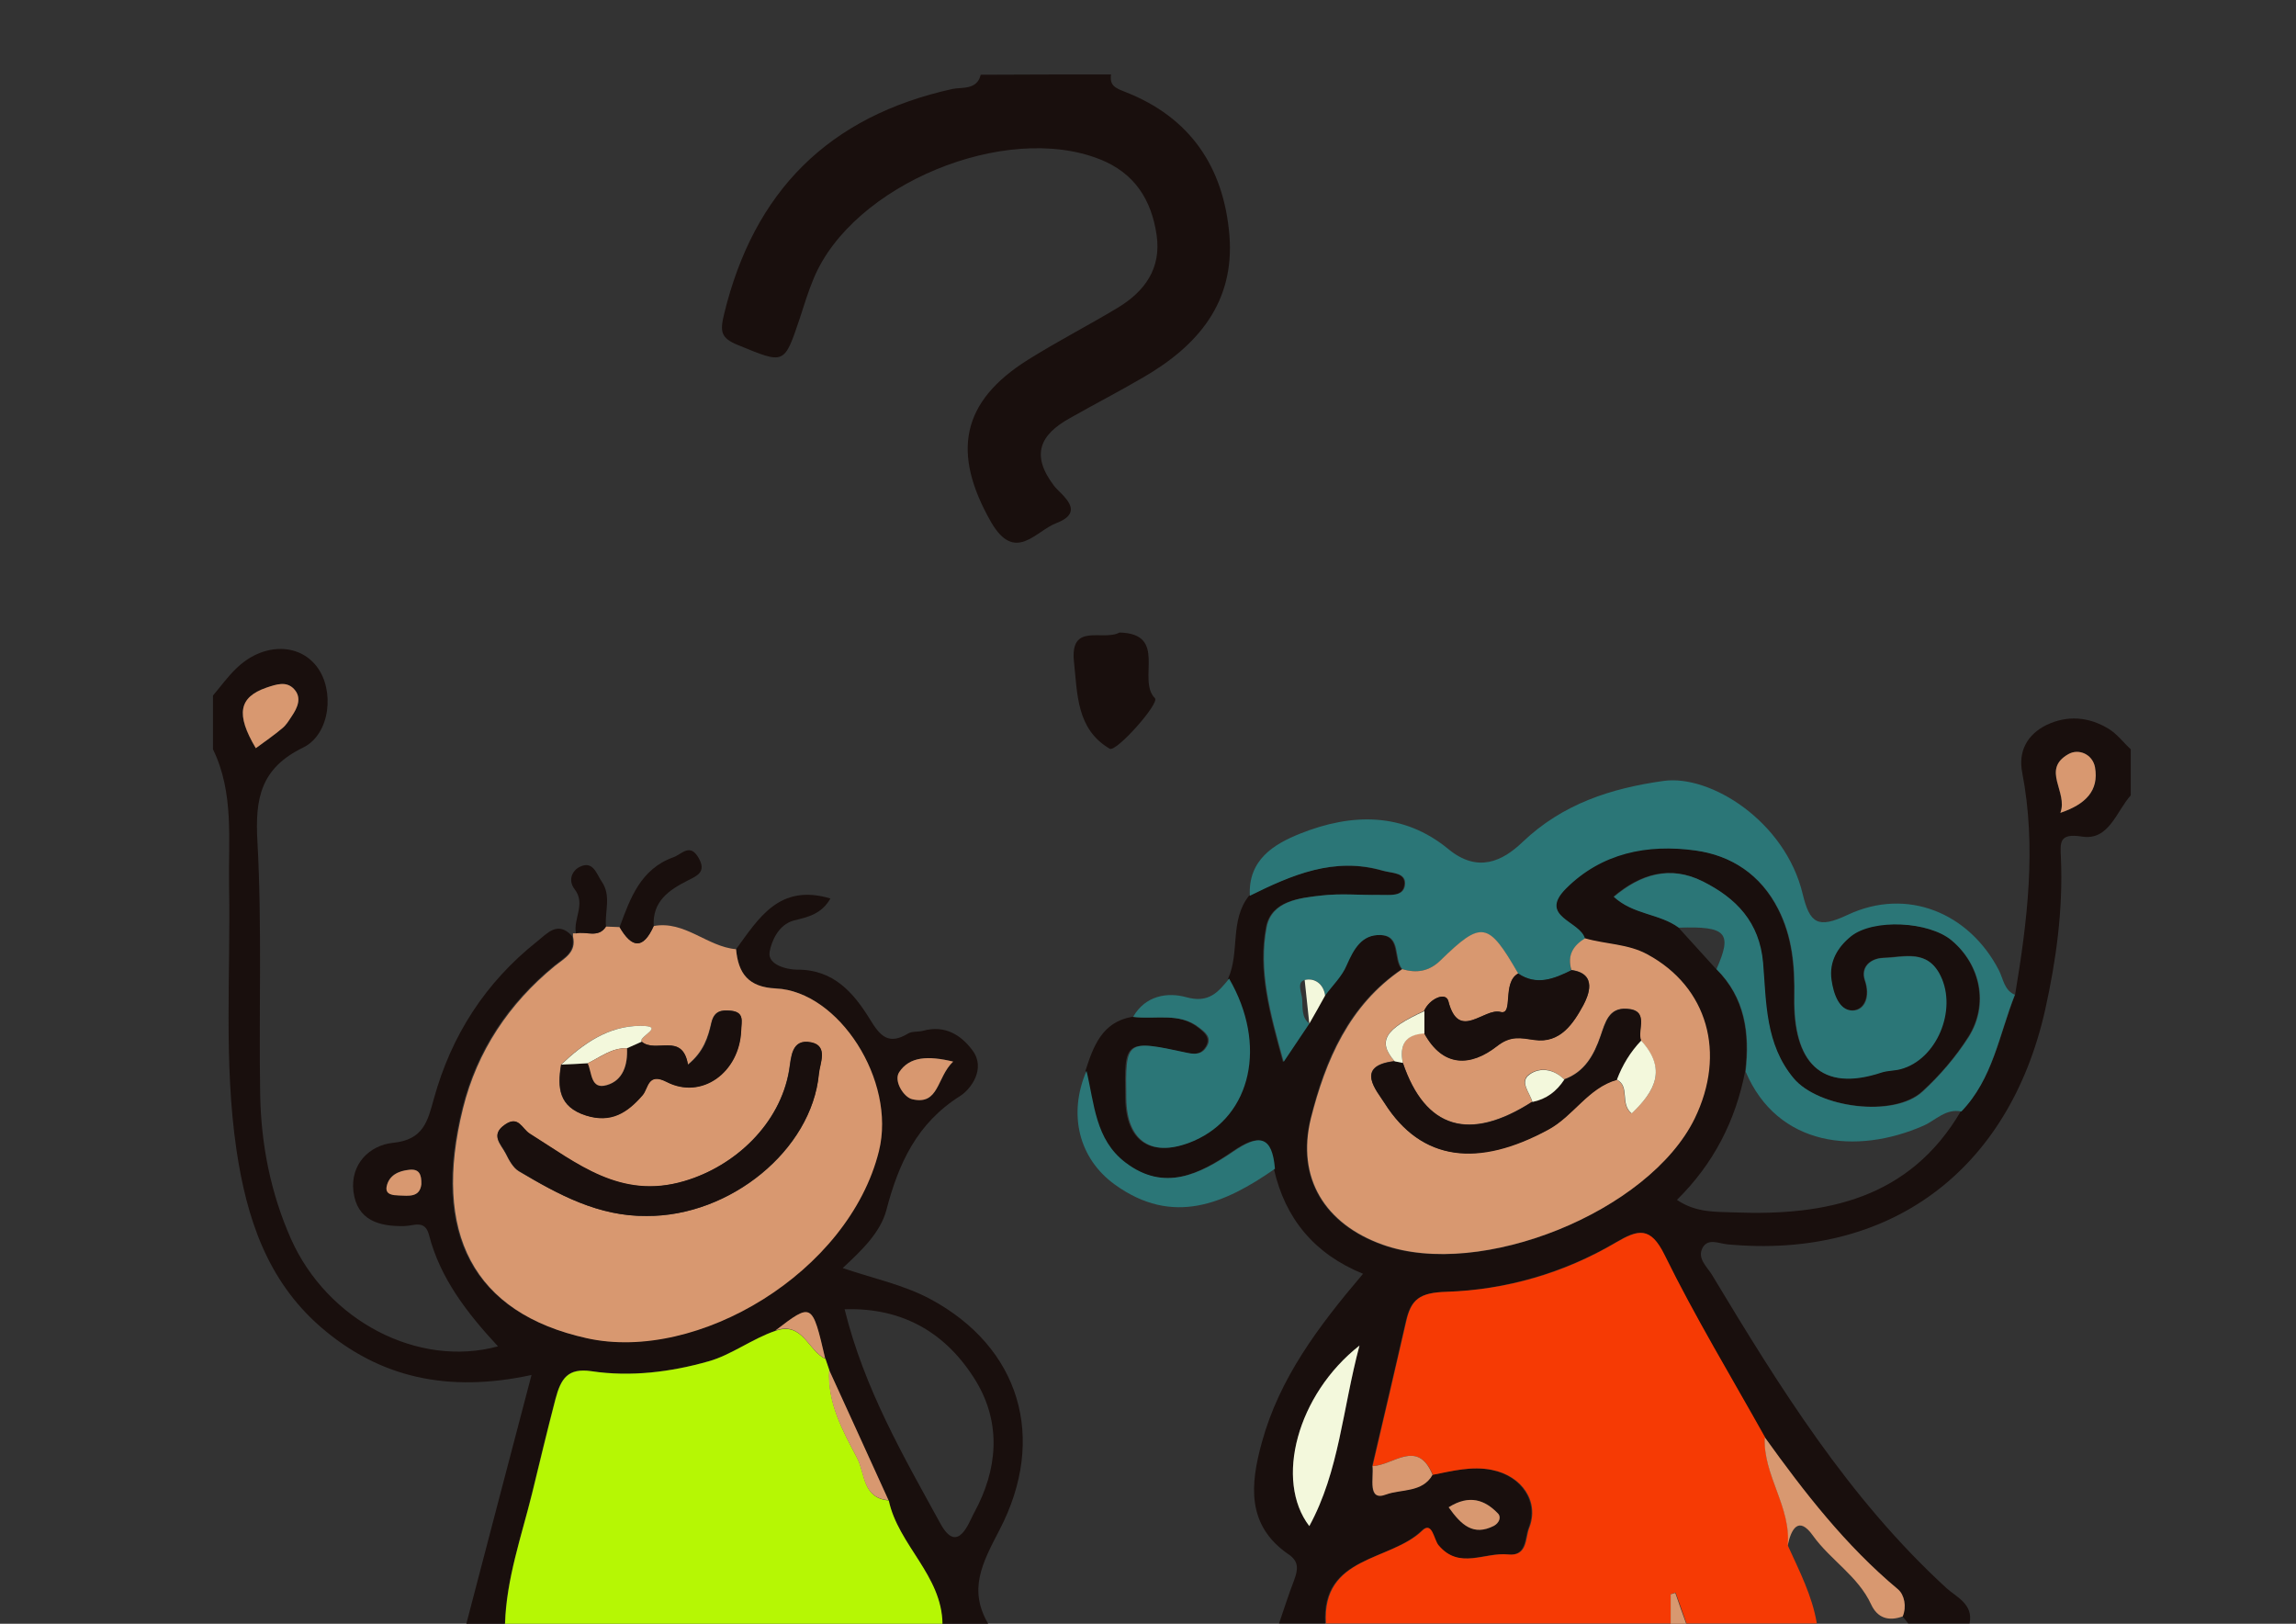 <svg version="1.1" id="Capa_1" xmlns="http://www.w3.org/2000/svg" xmlns:xlink="http://www.w3.org/1999/xlink" x="0px" y="0px"
	 viewBox="0 0 841.9 595.3" style="enable-background:new 0 0 841.9 595.3;" xml:space="preserve">
<rect x="0" y="0" width="841.9" height="595.3" fill="#333333" stroke="none"/>
<style type="text/css">
	.st0{fill:#190F0D;}
	.st1{fill:#F63A04;}
	.st2{fill:#B6F704;}
	.st3{fill:#D89870;}
	.st4{fill:#2B7677;}
	.st5{fill:#F3F8DC;}
</style>
<g>
	<path class="st0" d="M738.9,364.7c4.5-27.1,7.9-54.1,2.6-81.5c-1.5-7.7,1.8-13.9,8.9-17.4c7.7-3.7,15.6-3,22.8,1.4
		c3.1,1.9,5.4,5,8.1,7.5c0,5.6,0,11.2,0,16.9c-5.3,5.9-8,16.7-17.9,15.1c-8.7-1.4-7.9,2.5-7.7,7.9c0.8,18.8-1.7,37.3-5.8,55.7
		c-13.3,59.1-57.2,91.5-116.5,85.9c-3.1-0.3-7-2.3-9,1.1c-2.3,3.9,1.5,7.1,3.3,10c24.8,41.2,50.1,82,86,114.9c3.6,3.3,10,5.9,8.5,13
		c-7.5,0-15,0-22.5,0c-0.7-0.9-1.4-1.8-2.1-2.6c1.5-3.7,0.6-7.9-1.7-9.9c-19.2-16.1-34.5-35.6-48.9-55.8
		c-12.4-22.2-25.6-44-36.8-66.8c-5.2-10.6-9.7-9.4-17.8-4.6c-19.1,11.2-40.4,17.3-62.1,18.1c-10,0.3-13,2.8-14.9,11
		c-4,17.7-8.2,35.3-12.3,52.9c0.6,4.3-1.9,13.1,5,10.4c5.4-2.1,13.3-0.7,17-7.2c7.2-1.4,14.4-3.3,21.7-1.8
		c11.1,2.2,17.5,11.7,13.6,21.4c-1.4,3.6-0.6,10.4-7.7,9.6c-8.5-1-17.9,5.7-25.5-3.4c-1.7-2-2.3-8.9-5.9-5.4
		c-11.7,11.5-36.9,9.1-35.4,34.1c-5.6,0-11.2,0-16.9,0c1.8-5.3,3.5-10.6,5.5-15.8c1.4-3.8,2-6.9-2.1-9.6
		c-15.5-10.7-13.9-25.8-9.7-41c6.4-23.4,20.6-42.4,37.1-61.8c-17.9-7.3-28.6-20.3-32.7-38.5c-1-12.2-5.7-12.9-15.3-6.3
		c-12.1,8.3-25.2,14.9-39.5,4c-11-8.4-11.3-21.6-14.3-33.6c2.9-9,6.1-17.9,17.1-19.8c8.1,1.1,17-1.9,24.3,4c2.2,1.7,4.6,3.7,2.7,6.9
		c-1.6,2.7-3.8,3-7.1,2.3c-22.7-4.9-22.8-4.8-22.4,16.7c0.2,16.1,9.7,22,24.7,15.6c21.3-9.1,27-35.4,13-59.5
		c4.4-9.6,0.5-21.4,7.7-30.4c15.4-7.6,30.9-14.3,48.8-9.2c3.5,1,8.7,0.6,8.1,5.3c-0.6,4.5-5.8,3.5-9.5,3.6c-7,0.1-14-0.6-20.9,0.2
		c-8.2,0.9-18.4,2-20.3,11.5c-3.1,15.9,1.2,31.4,6.2,49.5c4.4-6.6,6.9-10.3,9.4-14c1.9-3.4,3.8-6.9,5.8-10.3c2.7-3.7,6.1-7,7.9-11.1
		c2.5-5.9,5.5-11.3,12.4-11.1c7.8,0.2,4.7,8.7,8,12.5c-19.5,13.1-28.2,33.5-33.4,54.8c-5.4,22,5.3,38.8,26.3,46.3
		c35.9,12.9,97.7-12,114.4-46.2c11.7-24,4.7-48.3-17.3-60.2c-7.2-3.9-15.4-3.7-22.9-5.9c-1.5-6.5-17.2-8-7-18.4
		c13-13.2,29.9-16.5,47.4-14c13.3,1.8,24.1,8.9,30.5,21.5c5.2,10.2,6.1,20.9,5.9,32.3c-0.4,23.6,9.5,35.1,32,27.6
		c2.2-0.7,4.7-0.6,6.9-1.2c13.2-3.5,20.7-21.7,14.7-34.2c-4.8-9.9-13.2-6.9-20.8-6.6c-4.7,0.2-8.6,3.3-6.9,8.3
		c2,5.8-0.1,10.9-4.5,11c-5,0.1-7.1-6.2-7.8-11.2c-1-6.7,2.3-12,7.1-16c8.2-6.6,28.6-5.5,37,1.5c10.6,8.9,13.7,23.5,6.2,35.4
		c-4.6,7.3-10.5,14.2-16.9,20c-10.5,9.7-38.3,6-47.3-4.9c-10.4-12.5-10-27.7-11.2-42.3c-1.3-15-9.8-23.7-22-29.8
		c-12.1-6.1-23-2.6-32.7,5.6c7.1,6.5,16.7,6.1,23.8,11.3c4.6,5.1,9.2,10.1,13.8,15.2c10.6,10.5,12.3,23.6,10.7,37.6
		c-3.5,18.1-11.6,33.9-25,47.1c7.2,4.9,14.6,4.3,21.2,4.6c33.5,1.3,64.1-5,82.9-37.1C730.9,395.6,733.1,379.3,738.9,364.7z
		 M498.5,493.3c-22.9,18-31.2,49.5-18.4,66.2C491.1,539.3,492.2,516.9,498.5,493.3z M755.5,298c9.2-3.1,14.2-8,12.7-16.7
		c-0.9-4.8-6-7-9.8-4.8C748.4,282.2,758.3,290.3,755.5,298z M531.2,552.6c4.6,6.6,9.1,10.6,16.6,6.8c1.9-1,2.9-3.1,1.5-4.5
		C544.5,549.9,538.9,547.8,531.2,552.6z"/>
	<path class="st1" d="M503.3,537.5c4.1-17.6,8.3-35.3,12.3-52.9c1.8-8.2,4.9-10.7,14.9-11c21.7-0.7,43-6.8,62.1-18.1
		c8.1-4.7,12.6-6,17.8,4.6c11.2,22.8,24.4,44.6,36.8,66.8c-0.8,14,9.8,25.6,8.4,39.8c4.2,9.3,8.9,18.3,10.6,28.5
		c-15.9,0-31.9,0-47.8,0c-1.3-3.8-2.6-7.5-4-11.3c-0.6,0.2-1.1,0.3-1.7,0.5c0,3.6,0,7.2,0,10.8c-42.2,0-84.4,0-126.5,0
		c-1.5-25,23.7-22.7,35.4-34.1c3.6-3.5,4.2,3.4,5.9,5.4c7.6,9.1,17,2.5,25.5,3.4c7.2,0.8,6.3-6.1,7.7-9.6
		c3.9-9.7-2.5-19.2-13.6-21.4c-7.4-1.5-14.6,0.4-21.7,1.8C519.7,527.3,510.8,537.3,503.3,537.5z"/>
	<path class="st0" d="M269.9,348c8.3-11.3,15.8-24.2,34.6-18.6c-3.3,5.8-8.3,6.8-13.5,8.1c-5.5,1.5-8.1,7.5-8.8,11.5
		c-0.8,4.8,6.5,6.5,10.1,6.5c13.4-0.1,20.7,8.5,26.7,18.2c3.8,6.3,6.9,9.5,14,5.2c1.5-0.9,3.7-0.5,5.5-1c7.9-2.2,13.9,1.5,18.1,7.2
		c5,6.7-0.6,14.2-4.5,16.7c-15.9,10-22.6,24.7-27.1,41.9c-2.2,8.2-9,14.7-16,21.2c11.5,3.9,22.3,6.1,32.2,11.4
		c32.7,17.6,42.9,50.8,25.3,84.6c-6.4,12.3-11.5,21.9-4.1,34.5c-5.6,0-11.2,0-16.9,0c-0.2-17.9-16.2-28.8-19.7-45.3
		c-7.3-15.9-14.5-31.8-21.8-47.8c-0.5-1.4-0.9-2.7-1.4-4.1c-4.9-20.6-4.9-20.6-18.3-10.3c-8.6,3-16.3,8.9-24.6,11.2
		c-13.7,3.9-28.5,5.7-43,3.6c-8.5-1.3-11.1,2.6-13.1,10.2c-3,11.5-5.8,23.2-8.6,34.7c-3.8,15.7-9.4,31.3-9.9,47.7
		c-4.7,0-9.4,0-14.1,0c7.8-29.8,15.6-59.7,23.9-91.2c-30.5,6.6-55.7,1.1-77.3-17.6c-19.7-17.1-27.2-40.1-30.9-65
		c-4.7-32.1-2.1-64.4-2.7-96.6c-0.3-16.8,1.9-34.2-5.9-50.2c0-6.6,0-13.1,0-19.7c2.8-3.3,5.3-6.8,8.4-9.8c9.5-9.4,22.8-9.7,29.6-0.9
		c6.7,8.6,5.1,24.9-5,29.8c-15.6,7.6-17.6,18.7-16.7,34.5c1.7,30.8,0.5,61.7,1,92.5c0.3,18.3,3.8,36.2,11.3,53.1
		c13.3,29.9,46.5,47.4,75.9,39.4c-11.3-12.2-21.2-24.9-25.3-40.9c-1.5-5.7-5.7-3.2-9.1-3.2c-9.2,0.2-17.3-2.1-18.6-12.7
		c-1.2-10.1,6-16.9,14.4-17.8c11.3-1.1,12.8-7.9,15.1-16.2c6.4-23.2,18.9-42.6,37.8-57.6c3.8-3,7.6-7.8,12.9-2
		c1.4,5.9-3.1,8-6.7,10.9c-16.8,13.7-28.4,31.2-33.6,52.1c-11.5,45.8,3.7,75,45.3,84.3c40.7,9.1,96.2-24.3,107.2-68.6
		c6.4-25.9-14.7-58.6-37.8-59.6C274.4,361.9,270.7,356.8,269.9,348z M309.7,480c7.3,29.4,21.6,53.9,35.2,78.7
		c6.4,11.6,10.5-0.9,12.3-4.1c8.6-15.7,10.1-32.6,0.7-48.2C347.3,489,331.4,479.3,309.7,480z M93.8,274.3c3.3-2.4,6.6-4.7,9.7-7.3
		c1.4-1.1,2.4-2.8,3.4-4.3c2.1-3.2,3.9-6.9,0.9-10.1c-2.8-3-6.5-1.7-10.1-0.5C87.6,255.7,86.3,261.9,93.8,274.3z M349.5,389.2
		c-9.3-2.2-16-1.9-19.8,3.9c-2.1,3.2,1.7,9.2,4.8,9.9C344.4,405.4,343.4,395.1,349.5,389.2z M154.5,434.2c0.1-3.7-0.8-5.8-4.6-5.4
		c-3.9,0.5-7.3,2-8.1,6c-0.7,3.2,2.5,3.3,4.5,3.4C149.8,438.4,153.9,439.1,154.5,434.2z"/>
	<path class="st2" d="M185.2,595.3c0.5-16.5,6-32,9.9-47.7c2.8-11.5,5.6-23.2,8.6-34.7c2-7.6,4.6-11.4,13.1-10.2
		c14.5,2.2,29.3,0.3,43-3.6c8.3-2.3,16-8.3,24.6-11.2c10-3.5,11.9,7.4,18.3,10.3c0.5,1.4,0.9,2.7,1.4,4.1
		c-0.7,12,4.9,22.2,10.2,32.2c3,5.6,1.9,14.8,11.6,15.6c3.5,16.4,19.5,27.4,19.7,45.3C292.1,595.3,238.7,595.3,185.2,595.3z"/>
	<path class="st0" d="M407.4,27.3c-0.6,4.1,1.6,5,5.2,6.4c23.8,9.3,36.1,27.5,38.2,52.5c2,24.6-11.5,40.5-31.5,52.1
		c-8.9,5.2-18,9.9-27,15c-11,6.1-14.4,13.5-5.8,24.8c2.4,3.2,12.1,9.4,0.8,13.7c-7.6,2.9-15.1,14.8-23.9-0.4
		c-14.5-25.4-11-44.2,13.7-59.6c10.7-6.7,22-12.5,32.8-19c9.9-6,16-14.4,14.2-26.7c-1.9-12.9-8.1-22.7-20.8-27.7
		c-34.7-13.8-90.6,9.3-104.9,43.6c-2,4.7-3.5,9.7-5.1,14.6c-5.8,17.3-5.6,16.9-22.7,9.9c-6.4-2.6-6.6-5-5.1-11.3
		c10.9-45.1,38.4-72.6,83.8-82.6c3.3-0.7,9,0.5,10.3-5.2C375.5,27.3,391.4,27.3,407.4,27.3z"/>
	<path class="st3" d="M612.6,595.3c0-3.6,0-7.2,0-10.8c0.6-0.2,1.1-0.3,1.7-0.5c1.3,3.8,2.6,7.5,4,11.3
		C616.4,595.3,614.5,595.3,612.6,595.3z"/>
	<path class="st3" d="M269.9,348c0.8,8.9,4.5,13.9,14.6,14.4c23,1,44.2,33.7,37.8,59.6c-11,44.4-66.5,77.7-107.2,68.6
		c-41.5-9.2-56.7-38.5-45.3-84.3c5.2-20.9,16.8-38.3,33.6-52.1c3.6-2.9,8.1-5,6.7-10.9c0,0,0-1.1,0-1.1s1.1,0,1.1,0
		c3.7-0.9,8.2,1.9,11-2.5c1.7,0.1,3.3,0.1,5,0.2c4.4,7.7,8.6,8.3,12.5-0.4C251.1,337.4,259.3,347.1,269.9,348z M235.3,381.9
		c-1.5-1.8,9.4-5.9-0.8-5.8c-11.6,0.1-20.7,6.5-28.8,14.2c-1.4,8.4-0.9,15.5,9.1,18.6c9.2,2.9,15.2-1,20.8-7.5
		c2.2-2.5,1.8-8.4,8.8-4.8c12.9,6.6,26.7-3.5,27.3-18.9c0.1-3.2,1.4-6.7-3.8-7.2c-3.6-0.3-6.1,0.2-7.1,4.5
		c-1.2,5.2-2.8,10.6-8.6,15.3C250.3,378.3,240.4,386.3,235.3,381.9z M237.1,445.8c30.7,0.2,60.6-24.2,63.1-52
		c0.3-3.8,3.7-10.4-2.9-11.6c-7.2-1.4-7.2,5.4-8,10.3c-3.3,19.5-19.7,35.1-38.5,40.6c-23.4,6.9-39.3-6.6-56.6-17.4
		c-2.9-1.8-4-6.8-9-3.4c-5.6,3.8-1.5,7.3,0.2,10.6c1.2,2.4,2.7,5.2,4.8,6.5C204.7,437.9,219.5,446,237.1,445.8z"/>
	<path class="st4" d="M514.2,355.3c-3.3-3.9-0.2-12.3-8-12.5c-6.9-0.2-9.8,5.2-12.4,11.1c-1.7,4.1-5.2,7.4-7.9,11.1
		c-0.6-4.5-4-6.7-7.5-5.7c-3.1,0.8-1,4.8-0.9,7.2c0.2,3-0.3,6.5,2.6,8.8c-2.5,3.7-5,7.4-9.4,14c-5-18.1-9.3-33.6-6.2-49.5
		c1.9-9.5,12.1-10.6,20.3-11.5c6.9-0.8,14-0.1,20.9-0.2c3.6-0.1,8.9,0.9,9.5-3.6c0.6-4.7-4.6-4.3-8.1-5.3
		c-17.9-5.2-33.4,1.6-48.8,9.2c-0.7-13.1,8.7-18.9,18.5-22.8c18.8-7.5,37.8-7.9,54.3,5.7c10.8,8.9,19.9,4.4,27.2-2.6
		c14.7-14,32.4-19.7,51.7-22.4c17.2-2.4,44.6,14.8,51,41.4c2.6,10.8,5.5,12.9,16.5,7.7c21.7-10.2,44.6-0.8,55.5,20.4
		c1.6,3.2,1.9,7.2,5.8,8.9c-5.8,14.6-8.1,30.9-19.6,42.8c-5.7-1.2-9.4,3.2-13.9,5.2c-24.6,10.8-53.5,7.7-65.2-19.8
		c1.6-14-0.1-27.1-10.7-37.6c5.9-13.3,3.7-15.8-13.8-15.2c-7.1-5.2-16.7-4.7-23.8-11.3c9.7-8.2,20.6-11.7,32.7-5.6
		c12.1,6.1,20.7,14.8,22,29.8c1.2,14.6,0.8,29.8,11.2,42.3c9.1,10.9,36.8,14.6,47.3,4.9c6.4-5.9,12.2-12.7,16.9-20
		c7.5-11.9,4.4-26.5-6.2-35.4c-8.3-7-28.8-8.1-37-1.5c-4.8,3.9-8.1,9.2-7.1,16c0.7,5,2.8,11.3,7.8,11.2c4.5-0.1,6.5-5.2,4.5-11
		c-1.7-5,2.1-8.2,6.9-8.3c7.5-0.2,16-3.3,20.8,6.6c6.1,12.5-1.4,30.7-14.7,34.2c-2.3,0.6-4.7,0.5-6.9,1.2c-22.5,7.5-32.4-4-32-27.6
		c0.2-11.4-0.7-22.1-5.9-32.3c-6.4-12.6-17.2-19.7-30.5-21.5c-17.5-2.4-34.3,0.9-47.4,14c-10.3,10.4,5.5,11.9,7,18.4
		c-4.4,2.7-6.6,6.3-5,11.6c-6.3,3.1-12.7,5.7-19.5,1.2c-11-19.1-13.4-19.5-28.5-4.8C524.1,356.1,519.5,356.9,514.2,355.3z"/>
	<path class="st4" d="M450.7,358.8c14,24.1,8.3,50.3-13,59.5c-15,6.4-24.5,0.5-24.7-15.6c-0.3-21.5-0.3-21.6,22.4-16.7
		c3.3,0.7,5.5,0.4,7.1-2.3c2-3.3-0.5-5.2-2.7-6.9c-7.3-5.8-16.2-2.9-24.3-4c4.5-7.9,12.7-9.1,19.5-7.2
		C443.3,367.9,446.7,363.7,450.7,358.8z"/>
	<path class="st4" d="M398.4,392.6c2.9,12,3.2,25.2,14.3,33.6c14.3,10.9,27.4,4.2,39.5-4c9.6-6.6,14.3-5.8,15.3,6.3
		c-18.5,12.9-37.5,21.1-58.7,5.8C395.5,424.7,391.6,408.4,398.4,392.6z"/>
	<path class="st0" d="M410.5,231.9c17.9,0.4,6.3,17.3,13,24.1c1.8,1.8-14.2,19.9-16.6,18.5c-12.2-7.2-11.8-20-13.1-31.9
		C392.3,228,404.4,235.2,410.5,231.9z"/>
	<path class="st0" d="M239.7,339.5c-3.9,8.7-8,8.1-12.5,0.4c3.9-10.6,7.7-21.3,19.7-25.6c3.1-1.1,6.1-5.4,9.3,0.3
		c2.9,5.1-0.6,6.5-4,8.2C245.3,326.3,239.2,330.4,239.7,339.5z"/>
	<path class="st0" d="M222.2,339.7c-2.8,4.4-7.4,1.6-11,2.5c-1.1-5.3,3.7-10.8-0.5-16.2c-2.5-3.2-1-6.9,2.1-8.3
		c4.8-2.2,6,2.9,7.9,5.6C224.2,328.4,221.7,334.3,222.2,339.7z"/>
	<path class="st3" d="M514.2,355.3c5.3,1.6,9.9,0.8,14-3.2c15.1-14.7,17.5-14.3,28.5,4.8c-6,3.3-1.5,15.4-6.5,14.1
		c-6.1-1.6-15.3,10.9-19.1-3.9c-0.9-3.7-7-0.9-8.9,3.5c-14.6,6.7-17.2,11.2-10.9,18.4c-14.9,1.7-6.3,11.1-3.7,15.3
		c13.6,21.6,34.4,23.5,60,9.8c9.3-5,14.6-15.3,25.2-18.3c4.9,2.6,1,8.8,5.4,12.4c8.7-8,13.1-16.2,3.5-26.7c-1.6-4,3.3-11.3-5.3-11.7
		c-6.5-0.4-7.8,5-9.5,9.9c-2.4,7-5.8,13.3-13.4,16c-3.8-3.9-8.8-4.6-12.7-1.9c-3.9,2.7,0.1,6.7,1,10.1
		c-23.1,14.8-39.2,9.9-47.4-14.3c-1.3-6.4,0.8-10.4,7.8-10.9c6.9,12.7,17.1,12.3,26.7,4.8c5.1-4,8.7-3,13.7-2.3
		c9.6,1.4,14.4-6.2,18-12.8c1.8-3.3,5.4-11.5-4.4-12.8c-1.6-5.3,0.6-8.9,5-11.6c7.6,2.2,15.8,2,22.9,5.9c22,11.9,29,36.2,17.3,60.2
		c-16.7,34.1-78.4,59.1-114.4,46.2c-21-7.5-31.7-24.3-26.3-46.3C486.1,388.8,494.7,368.5,514.2,355.3z"/>
	<path class="st3" d="M697.7,592.6c-5.2,1.9-9.3,0.6-11.6-4.4c-4.8-10.4-14.9-16.2-21.4-25.3c-5.3-7.4-8-2.1-9.2,3.8
		c1.4-14.2-9.1-25.8-8.4-39.8c14.5,20.2,29.7,39.8,48.9,55.8C698.3,584.7,699.2,589,697.7,592.6z"/>
	<path class="st5" d="M498.5,493.3c-6.3,23.6-7.4,46-18.4,66.2C467.3,542.8,475.6,511.3,498.5,493.3z"/>
	<path class="st3" d="M755.5,298c2.9-7.7-7.1-15.8,2.9-21.5c3.8-2.2,8.9,0,9.8,4.8C769.7,289.9,764.7,294.9,755.5,298z"/>
	<path class="st3" d="M503.3,537.5c7.5-0.2,16.5-10.2,22,3.2c-3.7,6.6-11.5,5.2-17,7.2C501.3,550.6,503.8,541.8,503.3,537.5z"/>
	<path class="st3" d="M531.2,552.6c7.6-4.8,13.3-2.7,18.1,2.3c1.3,1.4,0.3,3.5-1.5,4.5C540.3,563.2,535.9,559.2,531.2,552.6z"/>
	<path class="st5" d="M629.5,355.3c-4.6-5.1-9.2-10.1-13.8-15.2"/>
	<path class="st5" d="M478.4,359.3c3.5-0.9,6.9,1.3,7.5,5.7c-1.9,3.4-3.8,6.9-5.8,10.3"/>
	<path class="st3" d="M93.8,274.3c-7.4-12.5-6.2-18.7,3.9-22.2c3.6-1.2,7.3-2.5,10.1,0.5c3,3.2,1.3,6.9-0.9,10.1
		c-1,1.5-2,3.2-3.4,4.3C100.4,269.6,97.1,271.9,93.8,274.3z"/>
	<path class="st3" d="M325.8,550c-9.7-0.8-8.6-10-11.6-15.6c-5.3-10-10.9-20.2-10.2-32.2C311.3,518.2,318.6,534.1,325.8,550z"/>
	<path class="st3" d="M349.5,389.2c-6.1,5.8-5.1,16.1-15,13.8c-3.1-0.7-6.9-6.7-4.8-9.9C333.5,387.3,340.3,387,349.5,389.2z"/>
	<path class="st3" d="M302.6,498.1c-6.4-3-8.3-13.8-18.3-10.3C297.8,477.5,297.8,477.5,302.6,498.1z"/>
	<path class="st3" d="M154.5,434.2c-0.6,4.9-4.7,4.2-8.2,4.1c-2.1-0.1-5.2-0.2-4.5-3.4c0.9-4,4.3-5.6,8.1-6
		C153.7,428.4,154.6,430.5,154.5,434.2z"/>
	<path class="st0" d="M237.1,445.8c-17.6,0.2-32.4-7.8-46.8-16.5c-2.2-1.3-3.6-4.1-4.8-6.5c-1.7-3.4-5.9-6.8-0.2-10.6
		c4.9-3.3,6.1,1.6,9,3.4c17.3,10.8,33.2,24.3,56.6,17.4c18.8-5.5,35.2-21.1,38.5-40.6c0.8-4.9,0.8-11.7,8-10.3
		c6.5,1.3,3.2,7.9,2.9,11.6C297.6,421.6,267.7,446,237.1,445.8z"/>
	<path class="st0" d="M235.3,381.9c5.1,4.4,15-3.6,17,8.5c5.9-4.7,7.5-10.1,8.6-15.3c1-4.4,3.5-4.9,7.1-4.5c5.1,0.5,3.9,3.9,3.8,7.2
		c-0.6,15.4-14.5,25.5-27.3,18.9c-7-3.6-6.7,2.3-8.8,4.8c-5.6,6.5-11.6,10.4-20.8,7.5c-10-3.2-10.5-10.3-9.1-18.6
		c3.2-0.2,6.5-0.4,9.7-0.5c1.6,3.4,1.1,9.8,7.1,8c5.9-1.8,7.6-7.5,7.4-13.5C231.7,383.5,233.5,382.7,235.3,381.9z"/>
	<path class="st5" d="M235.3,381.9c-1.8,0.8-3.6,1.6-5.4,2.4c-5.6-0.2-9.8,3.3-14.4,5.5c-3.2,0.2-6.5,0.4-9.7,0.5
		c8.1-7.7,17.2-14.1,28.8-14.2C244.7,376,233.8,380.1,235.3,381.9z"/>
	<path class="st0" d="M576.2,355.7c9.8,1.3,6.1,9.5,4.4,12.8c-3.6,6.6-8.4,14.2-18,12.8c-5-0.7-8.6-1.7-13.7,2.3
		c-9.6,7.5-19.8,7.9-26.7-4.8c0-2.7,0-5.4,0-8.2c1.9-4.4,8-7.2,8.9-3.5c3.8,14.8,13,2.3,19.1,3.9c4.9,1.3,0.4-10.8,6.5-14.1
		C563.5,361.5,569.9,358.8,576.2,355.7z"/>
	<path class="st0" d="M573.6,395.8c7.6-2.7,11-9,13.4-16c1.7-4.9,3-10.3,9.5-9.9c8.6,0.5,3.7,7.7,5.3,11.7c-4,4.1-6.9,8.9-8.9,14.3
		c-10.6,3-15.9,13.3-25.2,18.3c-25.5,13.8-46.3,11.8-60-9.8c-2.6-4.2-11.3-13.6,3.7-15.3c1,0.2,2,0.4,3,0.6
		c8.2,24.2,24.4,29.1,47.4,14.3C567,403,570.8,400.1,573.6,395.8z"/>
	<path class="st5" d="M592.9,395.8c2-5.3,4.9-10.1,8.9-14.3c9.5,10.4,5.1,18.6-3.5,26.7C593.9,404.6,597.8,398.4,592.9,395.8z"/>
	<path class="st5" d="M514.4,389.7c-1-0.2-2-0.4-3-0.6c-6.4-7.3-3.7-11.8,10.9-18.4c0,2.7,0,5.5,0,8.2
		C515.2,379.3,513.1,383.2,514.4,389.7z"/>
	<path class="st5" d="M573.6,395.8c-2.8,4.3-6.6,7.2-11.7,8.2c-0.9-3.4-4.9-7.4-1-10.1C564.7,391.2,569.8,391.9,573.6,395.8z"/>
	<path class="st3" d="M215.5,389.8c4.7-2.2,8.9-5.7,14.4-5.5c0.3,6-1.4,11.8-7.4,13.5C216.5,399.6,217.1,393.2,215.5,389.8z"/>
</g>
</svg>

